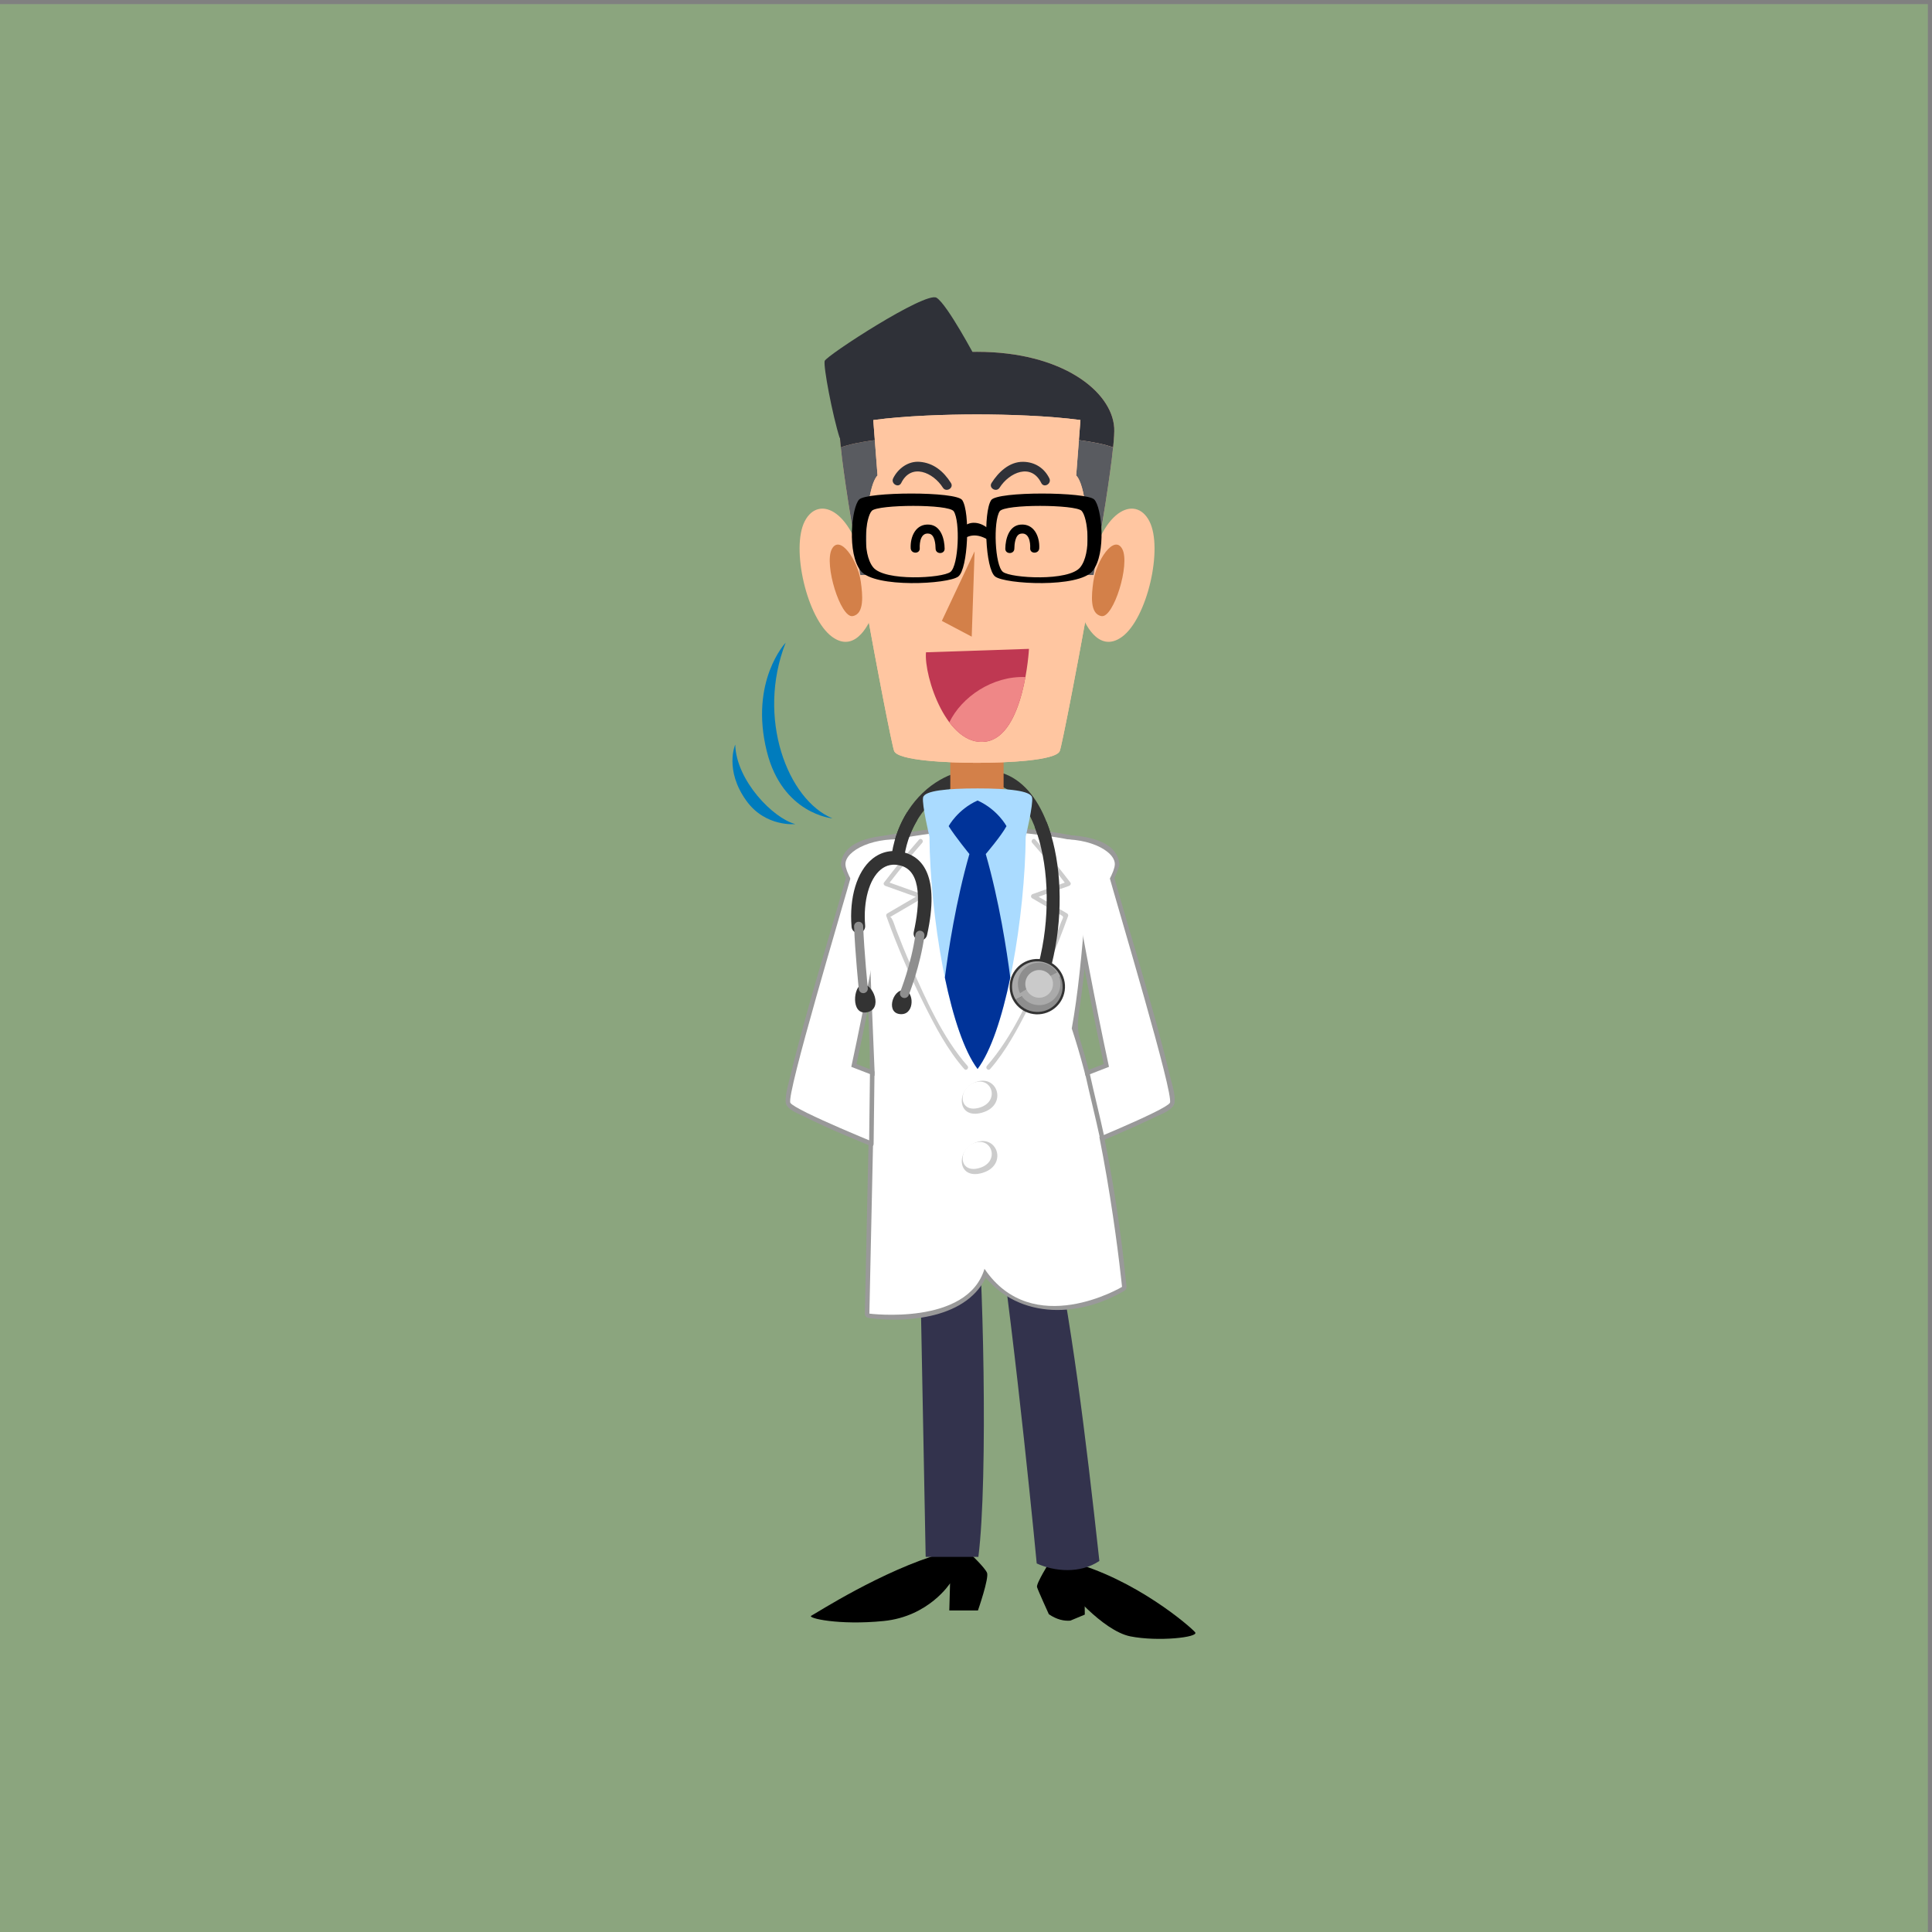 <?xml version="1.0" encoding="UTF-8" standalone="no"?>
<svg
   xmlns:dc="http://purl.org/dc/elements/1.1/"
   xmlns:cc="http://creativecommons.org/ns#"
   xmlns:rdf="http://www.w3.org/1999/02/22-rdf-syntax-ns#"
   xmlns:svg="http://www.w3.org/2000/svg"
   xmlns="http://www.w3.org/2000/svg"
   viewBox="0 0 378.667 378.667"
   height="378.667"
   width="378.667"
   xml:space="preserve"
   id="svg2"
   version="1.1"><rect x="0" y="0" width="378.667" height="378.667" fill="#808080" stroke="none"/><defs
     id="defs6" /><g
     transform="matrix(1.333,0,0,-1.333,0,378.667)"
     id="g10"><g
       transform="scale(0.1)"
       id="g12"><path
         id="path14"
         style="fill:#8ba57e;fill-opacity:1;fill-rule:evenodd;stroke:none"
         d="M 0,0 H 2834.64 V 2834.64 H 0 Z" /><path
         id="path16"
         style="fill:#000000;fill-opacity:1;fill-rule:nonzero;stroke:none"
         d="m 1571.74,544.863 c 97.57,-25.129 179.62,-96.836 185.55,-104.23 5.91,-7.391 -54.71,-14.043 -95.37,-5.922 -40.65,8.137 -93.88,70.977 -98.31,80.586 -4.44,9.605 8.13,29.566 8.13,29.566" /><path
         id="path18"
         style="fill:#000000;fill-opacity:1;fill-rule:nonzero;stroke:none"
         d="m 1543.27,544.129 c 0,0 -19.96,-31.785 -18.48,-36.969 1.49,-5.172 17.38,-39.918 17.38,-39.918 11.82,-8.125 22.73,-10.16 31.6,-9.426 l 21.25,8.872 -0.74,80.39 -51.01,-2.949" /><path
         id="path20"
         style="fill:#000000;fill-opacity:1;fill-rule:nonzero;stroke:none"
         d="m 1385.82,557.062 c -88.71,-25.507 -186.29,-88.71 -192.95,-92.035 -6.65,-3.328 39.92,-14.418 106.45,-7.765 66.54,6.656 97.59,55.445 97.59,55.445 l -1.11,-39.918 h 42.13 c 0,0 16.63,47.68 13.31,55.445 -3.33,7.758 -24.39,27.719 -24.39,27.719 l -41.03,1.109" /><path
         id="path22"
         style="fill:#33334d;fill-opacity:1;fill-rule:nonzero;stroke:none"
         d="m 1463.8,1062.32 c 30.94,-208.461 60.53,-520.414 60.53,-520.414 25.56,-11.82 63.89,-15.519 92.13,3.688 -20.85,189.996 -40.35,350.406 -74.64,515.266 -6.55,31.45 -78.02,1.46 -78.02,1.46" /><path
         id="path24"
         style="fill:#33334d;fill-opacity:1;fill-rule:nonzero;stroke:none"
         d="m 1361.05,551.516 h 77.49 c 14.71,115.324 6.78,436.156 -3.57,520.434 h -83.9 l 9.98,-520.434" /><path
         id="path26"
         style="fill:#999999;fill-opacity:1;fill-rule:nonzero;stroke:none"
         d="m 1620.96,1563.11 c 26.53,-95.62 56.24,-190.33 81.06,-286.42 4.11,-15.93 8.25,-31.93 11.07,-48.14 2.04,-11.66 -10.46,-13.37 -22.69,-19.39 -36.77,-18.12 -74.93,-33.68 -112.92,-49.04 2.72,-1.54 5.45,-3.09 8.18,-4.64 -6.77,30.21 -13.54,60.41 -20.3,90.61 -1.54,-2.72 -3.09,-5.45 -4.65,-8.18 23.88,9.25 47.76,18.5 71.63,27.76 3.54,1.37 5.48,4.36 4.66,8.18 -14.83,68.77 -28.27,137.83 -40.89,207.03 -1.76,9.69 -3.18,-3.04 0.14,3.85 4.3,8.97 8.61,17.94 12.92,26.91 7.98,16.63 15.96,33.25 23.95,49.88 3.7,7.7 -7.78,14.45 -11.49,6.72 -7.99,-16.63 -15.97,-33.26 -23.95,-49.88 -4.37,-9.09 -17.14,-25.83 -15.2,-36.59 12.76,-70.69 26.55,-141.23 41.68,-211.45 1.55,2.73 3.1,5.45 4.65,8.18 -23.88,-9.25 -47.76,-18.51 -71.63,-27.76 -3.51,-1.36 -5.51,-4.36 -4.65,-8.19 6.77,-30.2 13.53,-60.41 20.3,-90.61 0.72,-3.24 4.92,-5.96 8.18,-4.65 39.08,15.8 78.17,31.99 116.11,50.38 8.49,4.11 29,10.85 29.97,22.51 1.06,12.73 -4.21,27.39 -7.13,39.57 -24.72,103.33 -57.77,204.55 -86.17,306.89 -2.29,8.27 -15.13,4.75 -12.83,-3.53" /><path
         id="path28"
         style="fill:#999999;fill-opacity:1;fill-rule:nonzero;stroke:none"
         d="m 1604.46,1600.9 c -5.41,7.24 -16.73,8.61 -24.91,10.5 -22.74,5.24 -46.16,7.98 -69.32,10.52 -55.81,6.14 -110.58,4.75 -166.06,-3.74 -13.44,-2.06 -74.99,-5.57 -76.75,-26.04 -2.71,-31.43 1.49,-64.75 2.64,-96.18 3.15,-86.3 10.49,-173.05 8.63,-259.4 -1.41,-65.1 -2.81,-130.2 -4.22,-195.3 -0.95,-44.006 -1.9,-88.018 -2.85,-132.033 -0.08,-3.957 3.12,-6.215 6.65,-6.653 62.06,-7.676 152.91,1.719 175.69,70.809 -4.05,-0.531 -8.11,-1.063 -12.16,-1.594 50.06,-70.769 141.42,-70.273 211.34,-28.996 1.86,1.098 3.52,3.473 3.29,5.742 -10.45,105.075 -27.93,210.445 -54.02,312.745 -4.34,17.04 -9.18,33.97 -14.31,50.79 -5.79,19 -2.49,33.5 0.26,52.79 4.68,32.85 7.98,65.89 10.8,98.94 2.6,30.28 4.59,60.61 5.94,90.96 0.61,13.65 3.7,31.08 0.02,44.55 -2.24,8.27 -15.08,4.76 -12.82,-3.53 1.77,-6.51 0.33,-15.16 0.17,-21.81 -0.4,-17.65 -1.4,-35.27 -2.44,-52.89 -2.73,-45.71 -6.76,-91.37 -12.4,-136.81 -1.36,-10.97 -2.93,-21.89 -4.61,-32.82 -1,-6.54 -5.69,-18.31 -3.59,-24.71 8.19,-24.91 15.33,-50.11 21.81,-75.51 12.52,-49.1 22.17,-98.93 30.66,-148.86 6.66,-39.22 12.31,-78.6 17.17,-118.081 1.19,-9.648 2.3,-19.309 3.35,-28.977 1.19,-11.031 4.94,-0.554 1.1,-2.664 -63.36,-34.828 -144.67,-38.546 -190.23,25.86 -3.34,4.719 -10.27,4.137 -12.16,-1.59 -20.6,-62.5 -107.61,-67.871 -162.86,-61.039 2.22,-2.219 4.44,-4.43 6.66,-6.652 2.36,109.113 4.71,218.223 7.07,327.333 1.86,86.35 -5.46,173.1 -8.63,259.4 -1.17,31.83 -4.04,64.31 -2.65,96.18 -0.18,-4.33 -2.62,-3.3 2.97,-1.11 3.26,1.27 6.66,2.18 10.01,3.16 9.64,2.8 19.53,4.81 29.37,6.81 30.35,6.13 61.23,9.75 92.12,11.5 36.03,2.03 72.41,-1.18 108.17,-5.37 16.21,-1.91 32.37,-4.45 48.38,-7.65 4.81,-0.96 20.65,-4.51 21.23,-5.29 5.07,-6.78 16.63,-0.17 11.49,6.71" /><path
         id="path30"
         style="fill:#999999;fill-opacity:1;fill-rule:nonzero;stroke:none"
         d="m 1632.51,1569.38 c -2.37,-19.08 -18.82,-38.82 -29.58,-53.97 -5.55,-7.83 -11.42,-15.5 -17.93,-22.57 -3.69,-4.01 6.75,-5.27 4.48,-1.43 -1.93,3.25 -3.24,6.91 -4.64,10.4 -13.77,34.22 -24.27,69.95 -35.2,105.15 -2.13,-2.8 -4.27,-5.62 -6.41,-8.42 20.34,2.32 87.5,3.41 89.28,-29.16 0.47,-8.53 13.78,-8.58 13.31,0 -2.36,42.85 -73.02,45.85 -102.59,42.47 -4.11,-0.47 -7.81,-3.92 -6.41,-8.42 7.15,-23.04 14.5,-46.03 22.2,-68.9 4.8,-14.27 9.5,-42.89 21.51,-53.47 17.78,-15.67 63.41,73.2 65.29,88.32 1.05,8.51 -12.27,8.4 -13.31,0" /><path
         id="path32"
         style="fill:#999999;fill-opacity:1;fill-rule:nonzero;stroke:none"
         d="m 1236.48,1569.38 c 1.79,-14.43 47.95,-103.6 64.7,-88.84 11.53,10.16 15.85,35.74 20.55,49.44 8.35,24.33 16.12,48.88 23.75,73.45 1.4,4.5 -2.31,7.95 -6.42,8.42 -29.57,3.38 -100.24,0.38 -102.58,-42.47 -0.47,-8.58 12.83,-8.53 13.3,0 1.79,32.57 68.95,31.48 89.28,29.16 -2.13,2.8 -4.27,5.62 -6.42,8.42 -10.94,-35.26 -21.79,-70.73 -35.19,-105.15 -1.14,-2.93 -2.4,-5.82 -3.74,-8.66 -3.33,-7.07 -0.24,2.82 5.03,-1.76 -6.42,5.59 -11.54,13.4 -16.56,20.15 -11.8,15.83 -29.88,37.59 -32.4,57.84 -1.04,8.4 -14.36,8.51 -13.3,0" /><path
         id="path34"
         style="fill:#999999;fill-opacity:1;fill-rule:nonzero;stroke:none"
         d="m 1248.5,1566.64 c -28.4,-102.35 -61.11,-203.62 -86.17,-306.89 -3,-12.37 -7.32,-25.96 -7.19,-38.83 0.12,-11.37 18.77,-17.62 26.79,-21.65 38.71,-19.45 79.21,-35.75 119.35,-51.98 3.26,-1.31 7.46,1.41 8.18,4.65 6.77,30.2 13.54,60.41 20.3,90.61 0.86,3.83 -1.14,6.83 -4.64,8.19 -23.89,9.25 -47.76,18.51 -71.64,27.76 1.56,-2.73 3.1,-5.45 4.65,-8.18 15.06,69.87 28.73,140.05 41.49,210.38 1.95,10.77 -8.79,24.71 -13.2,33.91 -8.59,17.87 -17.17,35.75 -25.75,53.63 -3.72,7.73 -15.19,0.98 -11.49,-6.72 7.36,-15.35 14.74,-30.7 22.11,-46.05 4.25,-8.85 8.49,-17.69 12.74,-26.54 1.11,-2.3 2.21,-4.61 3.32,-6.91 0.24,-0.5 0.34,7.15 -0.83,0.74 -12.67,-69.84 -26.27,-139.53 -41.22,-208.91 -0.82,-3.82 1.11,-6.81 4.64,-8.18 23.88,-9.26 47.76,-18.51 71.64,-27.76 -1.55,2.73 -3.1,5.46 -4.65,8.18 -6.76,-30.2 -13.53,-60.4 -20.29,-90.61 2.72,1.55 5.45,3.1 8.18,4.64 -36.87,14.91 -73.65,30.26 -109.55,47.4 -8.25,3.94 -16.47,8.02 -24.25,12.84 -3.51,2.18 -3,0.39 -2.11,6.43 2.48,16.82 7.16,33.45 11.37,49.9 24.61,96.14 54.52,190.81 81.05,286.42 2.3,8.28 -10.53,11.8 -12.83,3.53" /><path
         id="path36"
         style="fill:#333333;fill-opacity:1;fill-rule:nonzero;stroke:none"
         d="m 1546.99,1425.66 c 0.65,2.71 1.27,5.41 1.86,8.12 0.17,0.73 0.32,1.45 0.48,2.18 13.9,65.29 10.96,134.58 -7.05,186.91 -0.17,0.46 -0.33,0.93 -0.48,1.39 -0.78,2.19 -1.58,4.34 -2.4,6.47 -14.71,38.43 -37.19,63.95 -65.26,73.19 -33.05,10.88 -67.92,5.99 -98.22,-13.76 -36.58,-23.84 -61.21,-66.6 -65.87,-114.37 l 18.73,-1.83 c 4.12,42.14 25.58,79.68 57.42,100.43 25.41,16.57 54.56,20.7 82.05,11.65 15.19,-4.99 28.31,-16.57 39.01,-32.84 l -0.05,-0.05 c 31.75,-48.69 40.62,-137.8 22.75,-217.61 -0.26,-1.11 -0.51,-2.22 -0.77,-3.34 -0.37,-1.59 -0.76,-3.19 -1.15,-4.77 -0.79,-3.13 -1.59,-6.25 -2.46,-9.36 l 18.13,-5.07 c 0.93,3.33 1.81,6.68 2.64,10.04 0.22,0.87 0.42,1.75 0.64,2.62" /><path
         id="path38"
         style="fill:#ffffff;fill-opacity:1;fill-rule:nonzero;stroke:none"
         d="m 1627.38,1564.88 c 16.48,-59.63 99.24,-334.52 92.77,-345.71 -6.48,-11.19 -140.91,-65.46 -140.91,-65.46 l -20.29,90.61 71.63,27.77 c -21.54,99.46 -41.84,212.32 -41.84,212.32 l 38.64,80.47" /><path
         id="path40"
         style="fill:#33334d;fill-opacity:1;fill-rule:nonzero;stroke:none"
         d="m 1400.23,1032.76 h 109.78 l -14.41,93.14 c 0,0 -99.8,2.22 -99.8,-1.1 0,-3.33 4.43,-92.04 4.43,-92.04" /><path
         id="path42"
         style="fill:#ffffff;fill-opacity:1;fill-rule:nonzero;stroke:none"
         d="m 1598.71,1597.54 c -2.93,7.35 -93.96,21.96 -163,22.17 -69.03,-0.21 -158.58,-19.26 -161.51,-26.6 -1.43,-3.56 4.85,-163.35 11.76,-328.13 l -7.69,-355.753 c 0,0 144.14,-18.356 169.28,65.921 70.96,-104.972 202.23,-26.613 202.23,-26.613 0,0 -22.19,224.735 -73.93,379.965 17.74,96.11 25.82,261.65 22.86,269.04" /><path
         id="path44"
         style="fill:#cccccc;fill-opacity:1;fill-rule:nonzero;stroke:none"
         d="m 1436.54,1250.29 c -31.69,-10.01 -30.14,-56.2 7.33,-45.61 37.46,10.58 23.61,55.38 -7.33,45.61" /><path
         id="path46"
         style="fill:#ffffff;fill-opacity:1;fill-rule:nonzero;stroke:none"
         d="m 1433.73,1249.28 c -25.93,-8.19 -24.66,-45.99 6,-37.33 30.66,8.67 19.33,45.33 -6,37.33" /><path
         id="path48"
         style="fill:#cccccc;fill-opacity:1;fill-rule:nonzero;stroke:none"
         d="m 1436.54,1161.57 c -31.69,-10 -30.14,-56.19 7.33,-45.61 37.46,10.59 23.61,55.39 -7.33,45.61" /><path
         id="path50"
         style="fill:#ffffff;fill-opacity:1;fill-rule:nonzero;stroke:none"
         d="m 1433.73,1160.57 c -25.93,-8.18 -24.66,-46 6,-37.33 30.66,8.67 19.33,45.33 -6,37.33" /><path
         id="path52"
         style="fill:#565960;fill-opacity:1;fill-rule:nonzero;stroke:none"
         d="m 1434.24,1619.72 c 0.49,0 0.99,-0.01 1.47,-0.01 0.5,0 0.99,0.01 1.49,0.01 h -2.96" /><path
         id="path54"
         style="fill:#ffffff;fill-opacity:1;fill-rule:nonzero;stroke:none"
         d="m 1639.16,1569.38 c -1.1,-21.07 -47.32,-81.99 -52.86,-84.2 -4.95,-1.98 -36.34,98.31 -43.07,120.02 52.69,7.43 97.03,-14.99 95.93,-35.82" /><path
         id="path56"
         style="fill:#ffffff;fill-opacity:1;fill-rule:nonzero;stroke:none"
         d="m 1243.13,1569.38 c 1.11,-21.07 47.33,-81.99 52.87,-84.2 4.95,-1.98 36.33,98.31 43.06,120.02 -52.68,7.43 -97.02,-14.99 -95.93,-35.82" /><path
         id="path58"
         style="fill:#565960;fill-opacity:1;fill-rule:nonzero;stroke:none"
         d="m 1434.24,1619.72 c 0.49,0 0.99,-0.01 1.47,-0.01 0.5,0 0.99,0.01 1.49,0.01 h -2.96" /><path
         id="path60"
         style="fill:#d38049;fill-opacity:1;fill-rule:nonzero;stroke:none"
         d="m 1397.28,1659.55 h 78.363 v 94.625 H 1397.28 Z" /><path
         id="path62"
         style="fill:#aadbff;fill-opacity:1;fill-rule:nonzero;stroke:none"
         d="m 1517.52,1668.14 c -1.98,9.98 -34.81,13.31 -80.14,13.31 -45.34,0 -78.16,-3.33 -80.14,-13.31 -1.99,-9.98 9.37,-57.66 9.37,-57.66 0.99,-113.1 27.54,-283.87 70.77,-341.53 43.23,57.66 69.78,228.43 70.77,341.53 0,0 11.35,47.68 9.37,57.66" /><path
         id="path64"
         style="fill:#003399;fill-opacity:1;fill-rule:nonzero;stroke:none"
         d="m 1479.9,1626 c 0,0 -13,24.4 -42.52,37.7 -29.52,-13.3 -42.53,-37.7 -42.53,-37.7 9.32,-14.96 30.51,-41.02 30.51,-41.02 -19.98,-69.66 -31.11,-143.14 -36.07,-181.75 11.96,-57.56 28.26,-107.84 48.09,-134.28 19.83,26.44 36.13,76.72 48.08,134.28 -4.95,38.61 -16.08,112.09 -36.06,181.75 0,0 22.77,26.61 30.5,41.02" /><path
         id="path66"
         style="fill:#cccccc;fill-opacity:1;fill-rule:nonzero;stroke:none"
         d="m 1351.31,1606.18 c -17.96,-20.38 -34.95,-41.63 -51.53,-63.14 -1.41,-1.83 0.19,-4.24 1.99,-4.9 17.25,-6.15 34.49,-12.31 51.75,-18.47 -0.27,2.03 -0.53,4.05 -0.8,6.08 -16.02,-9.36 -32.04,-18.73 -48.06,-28.09 -1.21,-0.71 -2.02,-2.37 -1.52,-3.76 15.81,-44.09 34.35,-87.1 55.25,-129.02 16.64,-33.34 34.7,-67.9 59.45,-96.07 2.84,-3.23 7.52,1.5 4.7,4.71 -36.79,41.88 -60.83,97.07 -83.23,147.48 -7.93,17.87 -15.26,36 -22.26,54.26 -0.45,1.19 -5.57,18.67 -8.64,16.88 2.61,1.52 5.23,3.06 7.85,4.59 13.28,7.75 26.54,15.51 39.82,23.28 2.63,1.53 1.83,5.14 -0.79,6.08 -16.72,5.97 -33.44,11.94 -50.15,17.9 0.66,-0.23 -0.41,-5.33 4.28,0.71 3.74,4.8 7.52,9.57 11.3,14.34 11.44,14.41 23.13,28.63 35.29,42.43 2.83,3.21 -1.86,7.94 -4.7,4.71" /><path
         id="path68"
         style="fill:#cccccc;fill-opacity:1;fill-rule:nonzero;stroke:none"
         d="m 1517.64,1601.47 c 10.91,-12.38 21.39,-25.12 31.73,-37.99 4.22,-5.25 8.4,-10.54 12.56,-15.84 1.39,-1.78 2.77,-3.55 4.16,-5.34 2.92,-3.74 4.86,2.57 2.43,1.69 -16.72,-5.96 -33.44,-11.93 -50.16,-17.9 -2.63,-0.94 -3.41,-4.55 -0.79,-6.08 12.23,-7.15 24.47,-14.31 36.71,-21.46 12.18,-7.13 9.56,-3.73 4.89,-16.45 -6.72,-18.3 -14.15,-36.34 -21.85,-54.26 -22.62,-52.68 -47.98,-110.79 -86.22,-154.32 -2.82,-3.21 1.87,-7.94 4.71,-4.71 23.3,26.53 40.18,58.66 56.27,89.84 22.53,43.63 41.85,89.04 58.43,135.25 0.5,1.39 -0.31,3.05 -1.53,3.76 -16.02,9.36 -32.03,18.73 -48.05,28.09 -0.27,-2.03 -0.54,-4.05 -0.8,-6.08 17.25,6.16 34.5,12.32 51.75,18.47 1.8,0.66 3.4,3.07 1.99,4.9 -16.58,21.51 -33.57,42.76 -51.53,63.14 -2.84,3.23 -7.53,-1.5 -4.7,-4.71" /><path
         id="path70"
         style="fill:#007cbd;fill-opacity:1;fill-rule:nonzero;stroke:none"
         d="m 1155.22,1895.81 c -43.49,-110.89 3.11,-231.25 68.74,-258.39 0,0 -73.49,6.21 -96.46,98.42 -25.79,103.48 27.72,159.97 27.72,159.97" /><path
         id="path72"
         style="fill:#007cbd;fill-opacity:1;fill-rule:nonzero;stroke:none"
         d="m 1081.05,1745.97 c 1.34,-52.96 55.96,-108.67 88.4,-116.95 0,0 -43.75,-4.77 -71.85,34.04 -32.97,45.57 -16.55,82.91 -16.55,82.91" /><path
         id="path74"
         style="fill:#ffc6a1;fill-opacity:1;fill-rule:nonzero;stroke:none"
         d="m 1599.92,1992.33 c 17.35,98.47 69.44,121.91 90.04,82.06 20.62,-39.87 -3.25,-143.01 -40.14,-169.98 -36.89,-26.96 -57.5,28.13 -57.5,28.13 l 7.6,59.79" /><path
         id="path76"
         style="fill:#d38049;fill-opacity:1;fill-rule:nonzero;stroke:none"
         d="m 1607.57,1985.37 c 4.45,31.83 30.84,70.3 42.63,47.97 11.78,-22.34 -12.84,-101.42 -30.53,-98.53 -17.69,2.88 -14.77,31.44 -12.1,50.56" /><path
         id="path78"
         style="fill:#ffc6a1;fill-opacity:1;fill-rule:nonzero;stroke:none"
         d="m 1273.34,1992.33 c -17.36,98.47 -69.43,121.91 -90.05,82.06 -20.61,-39.87 3.25,-143.01 40.15,-169.98 36.88,-26.96 57.51,28.13 57.51,28.13 l -7.61,59.79" /><path
         id="path80"
         style="fill:#d38049;fill-opacity:1;fill-rule:nonzero;stroke:none"
         d="m 1265.69,1985.37 c -4.44,31.83 -30.85,70.3 -42.62,47.97 -11.79,-22.34 12.82,-101.42 30.52,-98.53 17.69,2.88 14.77,31.44 12.1,50.56" /><path
         id="path82"
         style="fill:#ffc6a1;fill-opacity:1;fill-rule:nonzero;stroke:none"
         d="m 1436.46,1719.1 c 42.85,0 116.13,3.25 121.77,17.35 5.64,14.11 83.31,422.08 80.05,475.24 -3.26,53.17 -75.96,111.76 -201.82,111.76 -125.86,0 -198.56,-58.59 -201.81,-111.76 -3.26,-53.16 74.42,-461.13 80.05,-475.24 5.64,-14.1 78.92,-17.35 121.76,-17.35" /><path
         id="path84"
         style="fill:#595b60;fill-opacity:1;fill-rule:nonzero;stroke:none"
         d="m 1290.28,2141.53 -3.99,52.06 c -20.23,-2.68 -37.76,-6.16 -50.05,-10.66 4.22,-40.96 15.8,-113.22 28.81,-187.87 h 10.35 c -7.24,130.2 14.88,146.47 14.88,146.47" /><path
         id="path86"
         style="fill:#2f3138;fill-opacity:1;fill-rule:nonzero;stroke:none"
         d="m 1638.28,2211.69 c -0.01,0.15 -0.03,0.3 -0.05,0.45 -3.63,53.06 -76.26,111.31 -201.77,111.31 -125.51,0 -198.14,-58.26 -201.76,-111.31 -0.02,-0.15 -0.04,-0.3 -0.05,-0.45 -0.35,-5.74 0.24,-15.66 1.59,-28.76 12.29,4.5 29.82,7.98 50.05,10.66 l -2.26,29.47 c 46.72,6.38 108.49,8.3 152.44,8.3 43.85,0 105.46,-1.91 152.15,-8.25 l -2.25,-29.48 c 20.34,-2.68 37.97,-6.18 50.31,-10.69 1.35,13.1 1.95,23.01 1.6,28.75" /><path
         id="path88"
         style="fill:#2f3138;fill-opacity:1;fill-rule:nonzero;stroke:none"
         d="m 1377.06,2402.93 c -15.99,9.9 -162.18,-85.27 -164.47,-92.89 -2.28,-7.61 11.43,-79.95 22.09,-113.45 l 53.29,67 146.96,50.25 c 0,0 -41.88,79.2 -57.87,89.09" /><path
         id="path90"
         style="fill:#595b60;fill-opacity:1;fill-rule:nonzero;stroke:none"
         d="m 1582.37,2141.53 c 0,0 22.15,-16.27 14.92,-146.47 h 10.59 c 13.02,74.65 24.6,146.92 28.8,187.88 -12.34,4.51 -29.97,8.01 -50.31,10.69 l -4,-52.1" /><path
         id="path92"
         style="fill:#ffc6a1;fill-opacity:1;fill-rule:nonzero;stroke:none"
         d="m 1597.29,1995.06 c 7.23,130.2 -14.92,146.47 -14.92,146.47 l 4,52.1 2.25,29.48 c -46.69,6.34 -108.3,8.25 -152.15,8.25 -43.95,0 -105.72,-1.92 -152.44,-8.3 l 2.26,-29.47 3.99,-52.06 c 0,0 -22.12,-16.27 -14.88,-146.47 h -10.35 c 21.33,-122.23 46.53,-250.79 49.65,-258.61 5.64,-14.1 78.92,-17.35 121.76,-17.35 42.85,0 116.13,3.25 121.77,17.35 3.12,7.82 28.32,136.38 49.65,258.61 h -10.59" /><path
         id="path94"
         style="fill:#2f3138;fill-opacity:1;fill-rule:nonzero;stroke:none"
         d="m 1325.1,2130.54 c 14.85,30.03 47.21,15.4 61.27,-6.86 4.7,-7.45 16.57,-0.58 11.84,6.91 -10.73,16.98 -25.59,29.55 -46.18,31.1 -16.74,1.25 -31.65,-9.86 -38.76,-24.24 -3.9,-7.9 7.92,-14.84 11.83,-6.91" /><path
         id="path96"
         style="fill:#2f3138;fill-opacity:1;fill-rule:nonzero;stroke:none"
         d="m 1542.88,2137.45 c -7.58,15.33 -21.67,24.12 -38.76,24.24 -20.14,0.14 -36.15,-15.23 -46.18,-31.1 -4.73,-7.49 7.13,-14.36 11.84,-6.91 14.06,22.26 46.42,36.89 61.26,6.86 3.92,-7.93 15.74,-0.99 11.84,6.91" /><path
         id="path98"
         style="fill:#000000;fill-opacity:1;fill-rule:nonzero;stroke:none"
         d="m 1463.21,1993.02 c 14.59,-11.31 122.92,-17.2 143.35,8.24 20.45,25.44 13.55,93.74 2.31,105.04 -11.24,11.31 -142.75,12.26 -151.5,-0.93 -11.77,-17.73 -8.76,-101.05 5.84,-112.35 z m 6.68,95.91 v 0 c 7.2,10.85 111.11,10.07 120.36,0.78 9.25,-9.31 14.93,-62.2 -1.89,-83.13 -16.82,-20.93 -101.67,-16.08 -113.68,-6.78 -11.99,9.31 -14.47,74.54 -4.79,89.13" /><path
         id="path100"
         style="fill:#000000;fill-opacity:1;fill-rule:nonzero;stroke:none"
         d="m 1414.84,2105.37 c -8.76,13.19 -140.27,12.24 -151.5,0.93 -11.24,-11.3 -18.14,-79.6 2.3,-105.04 20.43,-25.44 128.76,-19.55 143.36,-8.24 14.59,11.3 17.6,94.62 5.84,112.35 z m -17.32,-105.57 v 0 c -12,-9.3 -96.86,-14.15 -113.68,6.78 -16.81,20.93 -11.14,73.82 -1.89,83.13 9.25,9.29 113.17,10.07 120.37,-0.78 9.68,-14.59 7.2,-79.82 -4.8,-89.13" /><path
         id="path102"
         style="fill:#000000;fill-opacity:1;fill-rule:nonzero;stroke:none"
         d="m 1413.45,2062.03 c 9.89,15.08 30.14,11.77 41.92,-0.94 l 0.94,-16.48 c -19.79,14.12 -34.86,8.94 -42.4,0.46 l -0.46,16.96" /><path
         id="path104"
         style="fill:#ffffff;fill-opacity:1;fill-rule:nonzero;stroke:none"
         d="m 1254.92,1564.88 c -16.48,-59.63 -99.25,-334.52 -92.78,-345.71 6.48,-11.19 140.91,-65.46 140.91,-65.46 l 20.3,90.61 -71.64,27.77 c 21.55,99.46 41.84,212.32 41.84,212.32 l -38.63,80.47" /><path
         id="path106"
         style="fill:#bf3852;fill-opacity:1;fill-rule:nonzero;stroke:none"
         d="m 1361.52,1881.61 151.44,5.06 c 0,0 -6.78,-128.5 -63.67,-136.4 -56.91,-7.92 -90.87,95.61 -87.77,131.34" /><path
         id="path108"
         style="fill:#ef8787;fill-opacity:1;fill-rule:nonzero;stroke:none"
         d="m 1395.89,1778.69 c 14.11,-18.79 32.15,-31.39 53.4,-28.42 35.45,4.91 51.43,56.63 58.44,94.94 -48.26,1.91 -93.75,-29.14 -111.84,-66.52" /><path
         id="path110"
         style="fill:#d38049;fill-opacity:1;fill-rule:nonzero;stroke:none"
         d="m 1433.01,2030.05 -48.17,-102.27 43.93,-23.18 4.24,125.45" /><path
         id="path112"
         style="fill:#000000;fill-opacity:1;fill-rule:nonzero;stroke:none"
         d="m 1352.35,2034.55 c -0.47,8.91 1.7,24.02 14.23,21.37 7.94,-1.69 8.97,-15.66 9.06,-21.93 0.11,-8.57 13.42,-8.58 13.31,0 -0.2,14.1 -5.31,33.72 -22.17,35.33 -20.14,1.92 -28.64,-17.59 -27.74,-34.77 0.46,-8.54 13.76,-8.59 13.31,0" /><path
         id="path114"
         style="fill:#000000;fill-opacity:1;fill-rule:nonzero;stroke:none"
         d="m 1514.73,2034.55 c 0.47,8.91 -1.71,24.02 -14.23,21.37 -7.93,-1.69 -8.97,-15.66 -9.06,-21.93 -0.11,-8.57 -13.42,-8.58 -13.3,0 0.19,14.1 5.3,33.72 22.16,35.33 20.14,1.92 28.64,-17.59 27.74,-34.77 -0.45,-8.54 -13.76,-8.59 -13.31,0" /><path
         id="path116"
         style="fill:#333333;fill-opacity:1;fill-rule:nonzero;stroke:none"
         d="m 1542.28,1622.87 c -0.17,0.46 -0.33,0.93 -0.48,1.39 -0.78,2.19 -1.58,4.34 -2.4,6.47 -0.17,0.46 -0.37,0.9 -0.55,1.36 l -17.53,-7.06 c 19.82,-50.64 23.48,-123.23 8.64,-189.49 -0.26,-1.11 -0.51,-2.22 -0.77,-3.34 -0.37,-1.59 -0.76,-3.19 -1.15,-4.77 -0.79,-3.13 -1.59,-6.25 -2.46,-9.36 l 18.13,-5.07 c 0.93,3.33 1.81,6.68 2.64,10.04 0.22,0.87 0.42,1.75 0.64,2.62 0.65,2.71 1.27,5.41 1.86,8.12 0.17,0.73 0.32,1.45 0.48,2.18 13.9,65.29 10.96,134.58 -7.05,186.91" /><path
         id="path118"
         style="fill:#333333;fill-opacity:1;fill-rule:nonzero;stroke:none"
         d="m 1523.54,1349.31 c -22.43,0.94 -39.91,19.95 -38.97,42.38 0.93,22.43 19.94,39.91 42.37,38.97 22.42,-0.95 39.91,-19.95 38.97,-42.38 -0.95,-22.43 -19.95,-39.91 -42.37,-38.97" /><path
         id="path120"
         style="fill:#8e8e8e;fill-opacity:1;fill-rule:nonzero;stroke:none"
         d="m 1493.33,1370.89 c 6.22,-10.37 17.35,-17.51 30.35,-18.05 20.51,-0.87 37.85,15.07 38.72,35.59 0.24,5.93 -0.95,11.58 -3.22,16.66 -22.54,-10.86 -44.09,-23.14 -65.85,-34.2" /><path
         id="path122"
         style="fill:#aaaaaa;fill-opacity:1;fill-rule:nonzero;stroke:none"
         d="m 1526.79,1427.14 c -20.52,0.86 -37.85,-15.08 -38.72,-35.6 -0.3,-7.54 1.65,-14.63 5.26,-20.65 21.76,11.06 43.31,23.34 65.85,34.2 -5.57,12.49 -17.8,21.44 -32.39,22.05" /><path
         id="path124"
         style="fill:#8e8e8e;fill-opacity:1;fill-rule:nonzero;stroke:none"
         d="m 1529.22,1425.27 c -17.23,0.72 -31.79,-12.67 -32.52,-29.9 -0.22,-5.43 0.95,-10.6 3.21,-15.14 17.42,11.16 35.86,21.11 54.43,30.46 -5.3,8.39 -14.46,14.13 -25.12,14.58" /><path
         id="path126"
         style="fill:#aaaaaa;fill-opacity:1;fill-rule:nonzero;stroke:none"
         d="m 1499.91,1380.23 c 4.9,-9.9 14.89,-16.89 26.7,-17.38 17.23,-0.73 31.79,12.67 32.52,29.9 0.26,6.59 -1.53,12.76 -4.79,17.94 -18.57,-9.35 -37.01,-19.3 -54.43,-30.46" /><path
         id="path128"
         style="fill:#cacaca;fill-opacity:1;fill-rule:nonzero;stroke:none"
         d="m 1548.26,1393.2 c -0.46,-11.24 -9.96,-19.97 -21.19,-19.5 -11.25,0.47 -19.98,9.96 -19.5,21.21 0.47,11.23 9.96,19.97 21.2,19.49 11.23,-0.47 19.96,-9.96 19.49,-21.2" /><path
         id="path130"
         style="fill:#333333;fill-opacity:1;fill-rule:nonzero;stroke:none"
         d="m 1332.44,1383.86 c -17.88,7.1 -31.42,-31.17 -9.91,-34.14 21.51,-2.96 21.95,29.36 9.91,34.14" /><path
         id="path132"
         style="fill:#333333;fill-opacity:1;fill-rule:nonzero;stroke:none"
         d="m 1260.9,1468.81 c -4.63,0.55 -8.4,4.3 -8.8,9.12 -3.6,43.02 7.86,81.12 29.92,99.46 13.55,11.29 30.06,14.68 47.75,9.87 25.87,-7.07 52.63,-33.86 33.32,-121.42 -1.2,-5.41 -6.52,-8.82 -11.95,-7.63 -5.4,1.2 -8.82,6.55 -7.62,11.95 8.78,39.84 12.62,89.13 -19.02,97.76 -11.26,3.07 -21.24,1.08 -29.66,-5.93 -16.85,-14.01 -25.79,-46.35 -22.77,-82.39 0.46,-5.52 -3.64,-10.35 -9.15,-10.82 -0.69,-0.07 -1.35,-0.04 -2.02,0.03" /><path
         id="path134"
         style="fill:#8e8e8e;fill-opacity:1;fill-rule:nonzero;stroke:none"
         d="m 1329.1,1373.33 c -0.56,0.07 -1.14,0.21 -1.7,0.43 -3.42,1.37 -5.1,5.26 -3.72,8.67 0.16,0.42 16.46,41.56 22.29,84.04 0.51,3.65 4.03,6.24 7.53,5.71 3.66,-0.5 6.21,-3.87 5.71,-7.53 -6.05,-44.15 -22.43,-85.43 -23.12,-87.17 -1.16,-2.86 -4.06,-4.5 -6.99,-4.15" /><path
         id="path136"
         style="fill:#333333;fill-opacity:1;fill-rule:nonzero;stroke:none"
         d="m 1267.55,1393.2 c -12.63,-2.18 -16.89,-44.28 6.07,-41.07 26.08,3.65 9.79,43.83 -6.07,41.07" /><path
         id="path138"
         style="fill:#8e8e8e;fill-opacity:1;fill-rule:nonzero;stroke:none"
         d="m 1268.56,1380.48 c -3.05,0.36 -5.53,2.78 -5.86,5.95 -0.06,0.54 -5.49,54.27 -6.88,92.04 -0.13,3.69 2.75,6.79 6.43,6.92 3.71,0.13 6.8,-2.74 6.93,-6.42 1.37,-37.35 6.76,-90.65 6.81,-91.18 0.38,-3.68 -2.29,-6.95 -5.97,-7.33 -0.5,-0.05 -0.98,-0.05 -1.46,0.02" /><path
         id="path140"
         style="fill:#333333;fill-opacity:1;fill-rule:nonzero;stroke:none"
         d="m 1310.05,1575.79 18.73,-1.83 c 2.15,22.03 9.08,42.77 19.72,60.55 l -14.5,12.3 c -12.99,-20.74 -21.42,-45.12 -23.95,-71.02" /><path
         id="path142"
         style="fill:#999999;fill-opacity:1;fill-rule:nonzero;stroke:none"
         d="m 1279.17,1263.89 c -0.44,-35.17 -0.87,-70.35 -1.3,-105.53 -0.05,-4.29 6.6,-4.29 6.66,0 0.43,35.18 0.86,70.36 1.29,105.53 0.05,4.29 -6.6,4.29 -6.65,0" /><path
         id="path144"
         style="fill:#999999;fill-opacity:1;fill-rule:nonzero;stroke:none"
         d="m 1595.31,1263.01 c 7.04,-32.24 15.23,-64.22 22.17,-96.47 0.91,-4.2 7.32,-2.42 6.42,1.76 -6.95,32.26 -15.13,64.24 -22.17,96.47 -0.92,4.2 -7.34,2.42 -6.42,-1.76" /></g></g></svg>
